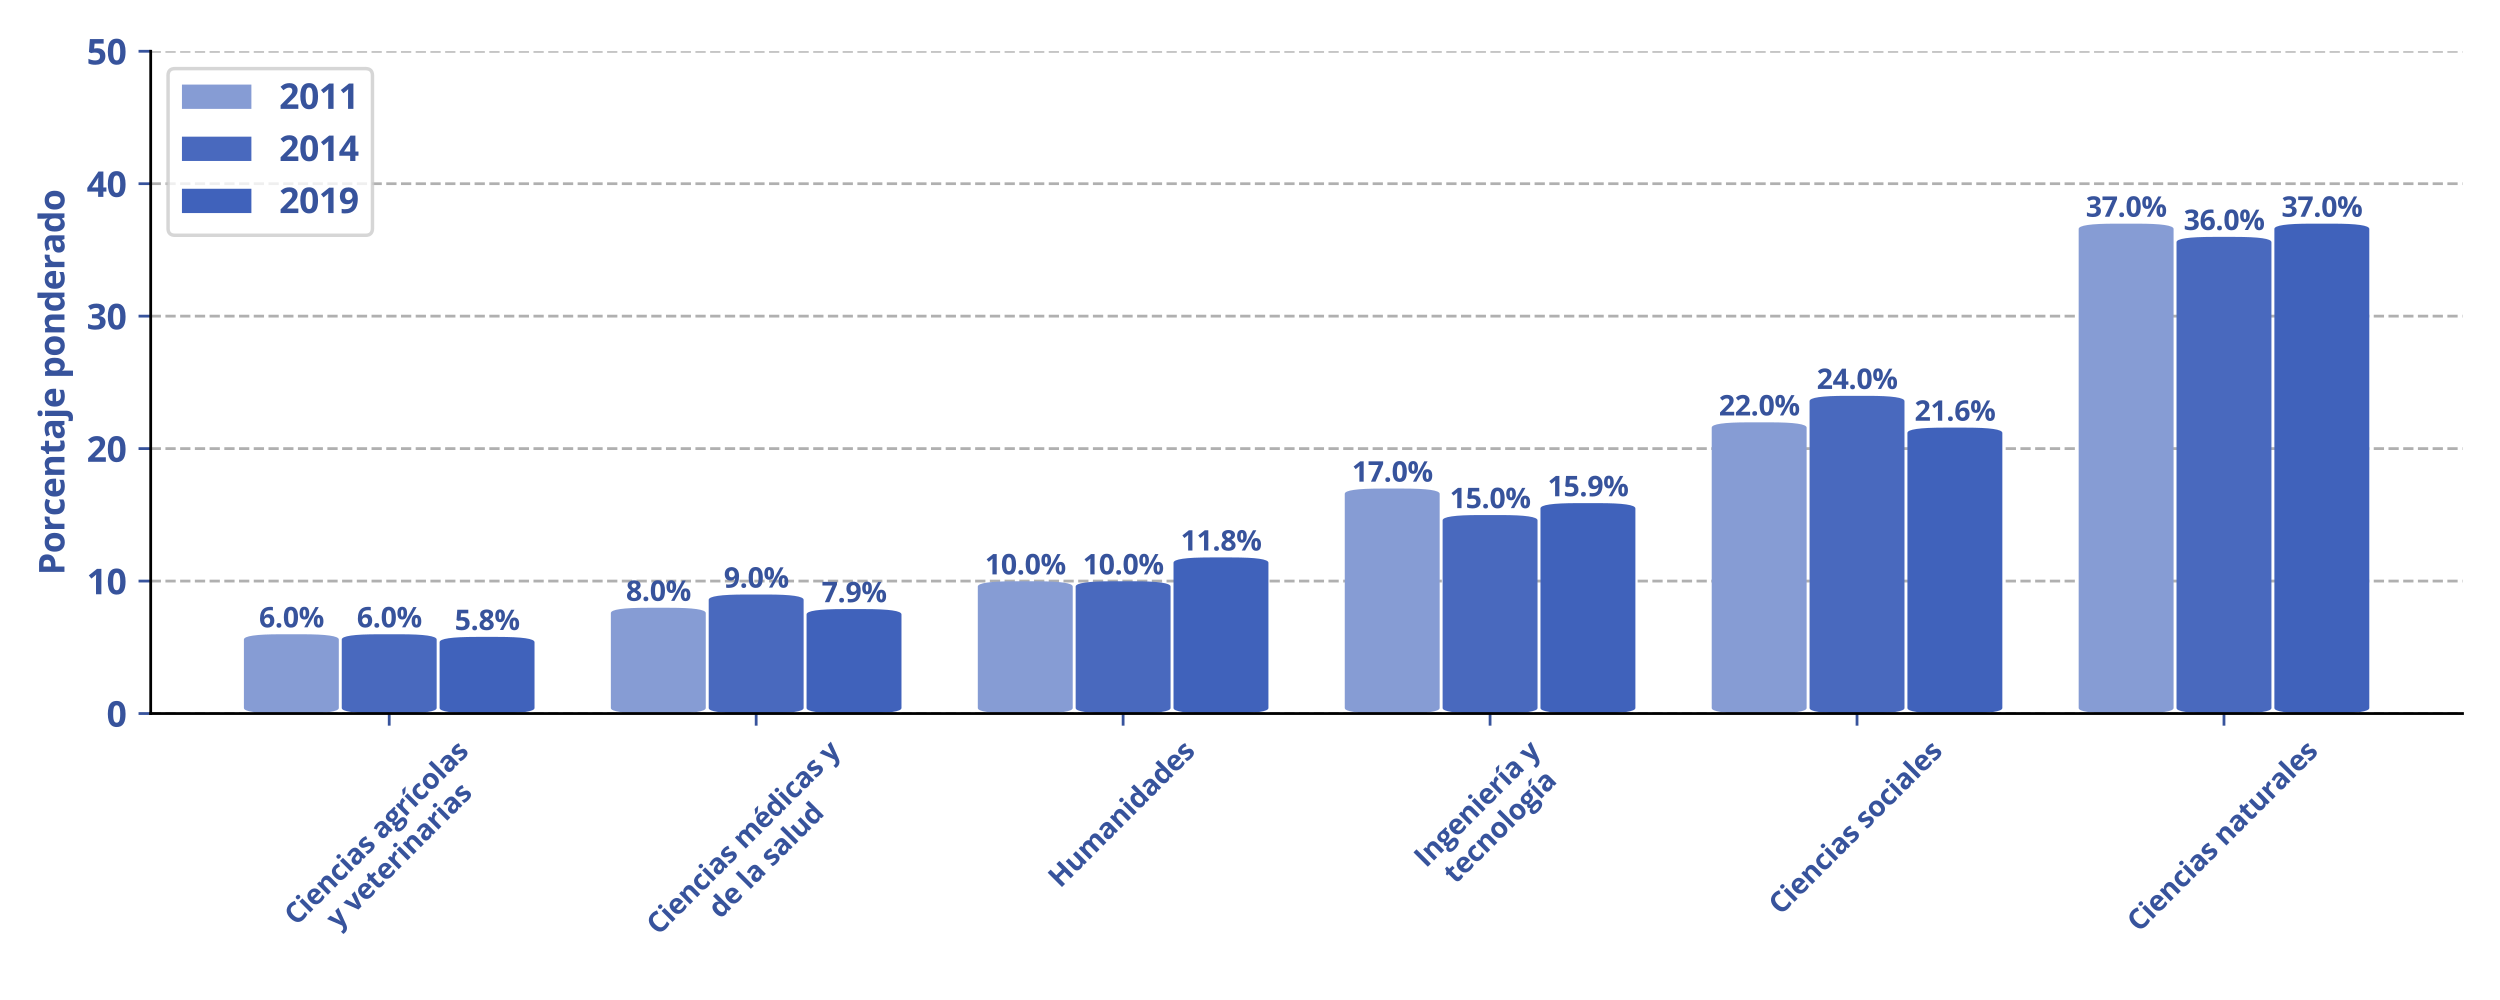 <?xml version="1.0" encoding="utf-8" standalone="no"?>
<!DOCTYPE svg PUBLIC "-//W3C//DTD SVG 1.1//EN"
  "http://www.w3.org/Graphics/SVG/1.1/DTD/svg11.dtd">
<svg xmlns:xlink="http://www.w3.org/1999/xlink" width="720pt" height="288pt" viewBox="0 0 720 288" xmlns="http://www.w3.org/2000/svg" version="1.1">
 <defs>
  <style type="text/css">*{stroke-linejoin: round; stroke-linecap: butt}</style>
 </defs>
 <g id="figure_1">
  <g id="patch_1">
   <path d="M 0 288 
L 720 288 
L 720 0 
L 0 0 
z
" style="fill: #ffffff"/>
  </g>
  <g id="axes_1">
   <g id="patch_2">
    <path d="M 43.4 205.491 
L 709.2 205.491 
L 709.2 14.76 
L 43.4 14.76 
z
" style="fill: #ffffff"/>
   </g>
   <g id="matplotlib.axis_1">
    <g id="xtick_1">
     <g id="line2d_1">
      <defs>
       <path id="m5a1f0fcc83" d="M 0 0 
L 0 3.5 
" style="stroke: #37539c; stroke-width: 0.8"/>
      </defs>
      <g>
       <use xlink:href="#m5a1f0fcc83" x="112.094" y="205.491" style="fill: #37539c; stroke: #37539c; stroke-width: 0.8"/>
      </g>
     </g>
     <g id="text_1">
      <!-- Ciencias agrícolas -->
      <g style="fill: #37539c" transform="translate(85.323 266.824) rotate(-45) scale(0.08 -0.08)">
       <defs>
        <path id="OpenSans-Bold-43" d="M 2516 3828 
Q 2238 3828 2023 3720 
Q 1809 3613 1664 3409 
Q 1519 3206 1444 2918 
Q 1369 2631 1369 2272 
Q 1369 1788 1489 1445 
Q 1609 1103 1862 923 
Q 2116 744 2516 744 
Q 2794 744 3073 806 
Q 3353 869 3681 984 
L 3681 172 
Q 3378 47 3084 -8 
Q 2791 -63 2425 -63 
Q 1719 -63 1264 229 
Q 809 522 590 1048 
Q 372 1575 372 2278 
Q 372 2797 512 3228 
Q 653 3659 925 3975 
Q 1197 4291 1597 4462 
Q 1997 4634 2516 4634 
Q 2856 4634 3198 4548 
Q 3541 4463 3853 4313 
L 3541 3525 
Q 3284 3647 3025 3737 
Q 2766 3828 2516 3828 
z
" transform="scale(0.016)"/>
        <path id="OpenSans-Bold-69" d="M 1453 3494 
L 1453 0 
L 500 0 
L 500 3494 
L 1453 3494 
z
M 978 4863 
Q 1191 4863 1344 4764 
Q 1497 4666 1497 4397 
Q 1497 4131 1344 4029 
Q 1191 3928 978 3928 
Q 763 3928 611 4029 
Q 459 4131 459 4397 
Q 459 4666 611 4764 
Q 763 4863 978 4863 
z
" transform="scale(0.016)"/>
        <path id="OpenSans-Bold-65" d="M 1941 3559 
Q 2425 3559 2775 3373 
Q 3125 3188 3315 2834 
Q 3506 2481 3506 1972 
L 3506 1509 
L 1253 1509 
Q 1269 1106 1495 876 
Q 1722 647 2125 647 
Q 2459 647 2737 715 
Q 3016 784 3309 922 
L 3309 184 
Q 3050 56 2767 -3 
Q 2484 -63 2081 -63 
Q 1556 -63 1151 131 
Q 747 325 517 722 
Q 288 1119 288 1722 
Q 288 2334 495 2742 
Q 703 3150 1075 3354 
Q 1447 3559 1941 3559 
z
M 1947 2881 
Q 1669 2881 1486 2703 
Q 1303 2525 1275 2144 
L 2613 2144 
Q 2609 2356 2536 2522 
Q 2463 2688 2317 2784 
Q 2172 2881 1947 2881 
z
" transform="scale(0.016)"/>
        <path id="OpenSans-Bold-6e" d="M 2484 3559 
Q 3044 3559 3384 3254 
Q 3725 2950 3725 2278 
L 3725 0 
L 2772 0 
L 2772 2041 
Q 2772 2416 2636 2606 
Q 2500 2797 2209 2797 
Q 1772 2797 1612 2500 
Q 1453 2203 1453 1644 
L 1453 0 
L 500 0 
L 500 3494 
L 1228 3494 
L 1356 3047 
L 1409 3047 
Q 1522 3228 1689 3340 
Q 1856 3453 2061 3506 
Q 2266 3559 2484 3559 
z
" transform="scale(0.016)"/>
        <path id="OpenSans-Bold-63" d="M 1919 -63 
Q 1400 -63 1034 126 
Q 669 316 478 712 
Q 288 1109 288 1728 
Q 288 2369 505 2773 
Q 722 3178 1108 3368 
Q 1494 3559 2003 3559 
Q 2366 3559 2630 3489 
Q 2894 3419 3091 3322 
L 2809 2584 
Q 2584 2675 2390 2733 
Q 2197 2791 2003 2791 
Q 1753 2791 1587 2673 
Q 1422 2556 1340 2322 
Q 1259 2088 1259 1734 
Q 1259 1388 1346 1159 
Q 1434 931 1600 820 
Q 1766 709 2003 709 
Q 2300 709 2531 789 
Q 2763 869 2981 1013 
L 2981 197 
Q 2763 59 2523 -2 
Q 2284 -63 1919 -63 
z
" transform="scale(0.016)"/>
        <path id="OpenSans-Bold-61" d="M 1931 3566 
Q 2634 3566 3009 3259 
Q 3384 2953 3384 2328 
L 3384 0 
L 2719 0 
L 2534 475 
L 2509 475 
Q 2359 288 2203 169 
Q 2047 50 1844 -6 
Q 1641 -63 1350 -63 
Q 1041 -63 795 56 
Q 550 175 409 420 
Q 269 666 269 1044 
Q 269 1600 659 1864 
Q 1050 2128 1831 2156 
L 2438 2175 
L 2438 2328 
Q 2438 2603 2294 2731 
Q 2150 2859 1894 2859 
Q 1641 2859 1397 2787 
Q 1153 2716 909 2606 
L 594 3250 
Q 872 3397 1217 3481 
Q 1563 3566 1931 3566 
z
M 2438 1619 
L 2069 1606 
Q 1606 1594 1426 1441 
Q 1247 1288 1247 1038 
Q 1247 819 1375 726 
Q 1503 634 1709 634 
Q 2016 634 2227 815 
Q 2438 997 2438 1331 
L 2438 1619 
z
" transform="scale(0.016)"/>
        <path id="OpenSans-Bold-73" d="M 2938 1038 
Q 2938 681 2770 436 
Q 2603 191 2272 64 
Q 1941 -63 1447 -63 
Q 1081 -63 820 -16 
Q 559 31 294 141 
L 294 928 
Q 578 800 904 717 
Q 1231 634 1478 634 
Q 1756 634 1876 717 
Q 1997 800 1997 934 
Q 1997 1022 1948 1092 
Q 1900 1163 1740 1252 
Q 1581 1341 1241 1484 
Q 913 1622 702 1762 
Q 491 1903 389 2095 
Q 288 2288 288 2584 
Q 288 3069 664 3314 
Q 1041 3559 1672 3559 
Q 1997 3559 2292 3493 
Q 2588 3428 2900 3284 
L 2613 2597 
Q 2353 2709 2123 2781 
Q 1894 2853 1656 2853 
Q 1447 2853 1340 2797 
Q 1234 2741 1234 2625 
Q 1234 2541 1289 2475 
Q 1344 2409 1501 2329 
Q 1659 2250 1966 2125 
Q 2263 2003 2481 1870 
Q 2700 1738 2819 1542 
Q 2938 1347 2938 1038 
z
" transform="scale(0.016)"/>
        <path id="OpenSans-Bold-20" transform="scale(0.016)"/>
        <path id="OpenSans-Bold-67" d="M 1522 -1538 
Q 791 -1538 405 -1283 
Q 19 -1028 19 -569 
Q 19 -253 216 -40 
Q 413 172 794 263 
Q 647 325 537 467 
Q 428 609 428 769 
Q 428 969 543 1101 
Q 659 1234 878 1363 
Q 603 1481 442 1743 
Q 281 2006 281 2363 
Q 281 2744 448 3011 
Q 616 3278 936 3418 
Q 1256 3559 1716 3559 
Q 1813 3559 1941 3546 
Q 2069 3534 2176 3518 
Q 2284 3503 2322 3494 
L 3541 3494 
L 3541 3009 
L 2994 2869 
Q 3069 2753 3106 2622 
Q 3144 2491 3144 2344 
Q 3144 1781 2751 1467 
Q 2359 1153 1663 1153 
Q 1497 1163 1350 1178 
Q 1278 1122 1240 1059 
Q 1203 997 1203 928 
Q 1203 859 1261 814 
Q 1319 769 1436 745 
Q 1553 722 1728 722 
L 2322 722 
Q 2897 722 3198 475 
Q 3500 228 3500 -250 
Q 3500 -863 2989 -1200 
Q 2478 -1538 1522 -1538 
z
M 1563 -916 
Q 1903 -916 2148 -852 
Q 2394 -788 2525 -670 
Q 2656 -553 2656 -391 
Q 2656 -259 2579 -182 
Q 2503 -106 2348 -75 
Q 2194 -44 1953 -44 
L 1459 -44 
Q 1284 -44 1145 -100 
Q 1006 -156 925 -257 
Q 844 -359 844 -494 
Q 844 -691 1033 -803 
Q 1222 -916 1563 -916 
z
M 1716 1734 
Q 1984 1734 2109 1900 
Q 2234 2066 2234 2350 
Q 2234 2666 2104 2823 
Q 1975 2981 1716 2981 
Q 1453 2981 1322 2823 
Q 1191 2666 1191 2350 
Q 1191 2066 1320 1900 
Q 1450 1734 1716 1734 
z
" transform="scale(0.016)"/>
        <path id="OpenSans-Bold-72" d="M 2450 3559 
Q 2522 3559 2617 3551 
Q 2713 3544 2772 3531 
L 2700 2638 
Q 2653 2653 2567 2661 
Q 2481 2669 2419 2669 
Q 2234 2669 2061 2622 
Q 1888 2575 1750 2470 
Q 1613 2366 1533 2195 
Q 1453 2025 1453 1778 
L 1453 0 
L 500 0 
L 500 3494 
L 1222 3494 
L 1363 2906 
L 1409 2906 
Q 1513 3084 1667 3232 
Q 1822 3381 2020 3470 
Q 2219 3559 2450 3559 
z
" transform="scale(0.016)"/>
        <path id="OpenSans-Bold-ed" d="M 1453 0 
L 500 0 
L 500 3494 
L 1453 3494 
L 1453 0 
z
M 2203 4903 
L 2203 4838 
Q 2113 4750 1966 4622 
Q 1819 4494 1650 4355 
Q 1482 4216 1319 4089 
Q 1157 3963 1035 3878 
L 400 3878 
L 400 3963 
Q 503 4081 639 4245 
Q 775 4409 909 4584 
Q 1044 4759 1135 4903 
L 2203 4903 
z
" transform="scale(0.016)"/>
        <path id="OpenSans-Bold-6f" d="M 3675 1753 
Q 3675 1316 3558 978 
Q 3441 641 3217 408 
Q 2994 175 2680 56 
Q 2366 -63 1972 -63 
Q 1603 -63 1295 56 
Q 988 175 761 408 
Q 534 641 411 978 
Q 288 1316 288 1753 
Q 288 2334 494 2737 
Q 700 3141 1081 3350 
Q 1463 3559 1991 3559 
Q 2481 3559 2861 3350 
Q 3241 3141 3458 2737 
Q 3675 2334 3675 1753 
z
M 1259 1753 
Q 1259 1409 1334 1175 
Q 1409 941 1568 822 
Q 1728 703 1984 703 
Q 2238 703 2395 822 
Q 2553 941 2626 1175 
Q 2700 1409 2700 1753 
Q 2700 2100 2626 2329 
Q 2553 2559 2393 2675 
Q 2234 2791 1978 2791 
Q 1600 2791 1429 2531 
Q 1259 2272 1259 1753 
z
" transform="scale(0.016)"/>
        <path id="OpenSans-Bold-6c" d="M 1453 0 
L 500 0 
L 500 4863 
L 1453 4863 
L 1453 0 
z
" transform="scale(0.016)"/>
       </defs>
       <use xlink:href="#OpenSans-Bold-43"/>
       <use xlink:href="#OpenSans-Bold-69" x="63.721"/>
       <use xlink:href="#OpenSans-Bold-65" x="94.238"/>
       <use xlink:href="#OpenSans-Bold-6e" x="153.32"/>
       <use xlink:href="#OpenSans-Bold-63" x="219.043"/>
       <use xlink:href="#OpenSans-Bold-69" x="270.459"/>
       <use xlink:href="#OpenSans-Bold-61" x="300.977"/>
       <use xlink:href="#OpenSans-Bold-73" x="361.377"/>
       <use xlink:href="#OpenSans-Bold-20" x="411.084"/>
       <use xlink:href="#OpenSans-Bold-61" x="437.061"/>
       <use xlink:href="#OpenSans-Bold-67" x="497.461"/>
       <use xlink:href="#OpenSans-Bold-72" x="553.955"/>
       <use xlink:href="#OpenSans-Bold-ed" x="599.365"/>
       <use xlink:href="#OpenSans-Bold-63" x="629.883"/>
       <use xlink:href="#OpenSans-Bold-6f" x="681.299"/>
       <use xlink:href="#OpenSans-Bold-6c" x="743.213"/>
       <use xlink:href="#OpenSans-Bold-61" x="773.73"/>
       <use xlink:href="#OpenSans-Bold-73" x="834.131"/>
      </g>
      <!-- y veterinarias -->
      <g style="fill: #37539c" transform="translate(97.34 267.841) rotate(-45) scale(0.08 -0.08)">
       <defs>
        <path id="OpenSans-Bold-79" d="M 0 3494 
L 1044 3494 
L 1703 1528 
Q 1734 1434 1756 1337 
Q 1778 1241 1793 1137 
Q 1809 1034 1819 922 
L 1838 922 
Q 1856 1091 1889 1237 
Q 1922 1384 1972 1528 
L 2619 3494 
L 3641 3494 
L 2163 -447 
Q 2028 -809 1812 -1051 
Q 1597 -1294 1317 -1416 
Q 1038 -1538 703 -1538 
Q 541 -1538 422 -1520 
Q 303 -1503 219 -1484 
L 219 -728 
Q 284 -744 384 -756 
Q 484 -769 594 -769 
Q 794 -769 937 -684 
Q 1081 -600 1178 -458 
Q 1275 -316 1331 -147 
L 1388 25 
L 0 3494 
z
" transform="scale(0.016)"/>
        <path id="OpenSans-Bold-76" d="M 1331 0 
L 0 3494 
L 997 3494 
L 1672 1503 
Q 1728 1328 1761 1134 
Q 1794 941 1806 788 
L 1831 788 
Q 1841 953 1877 1140 
Q 1913 1328 1972 1503 
L 2644 3494 
L 3641 3494 
L 2309 0 
L 1331 0 
z
" transform="scale(0.016)"/>
        <path id="OpenSans-Bold-74" d="M 1972 697 
Q 2128 697 2276 728 
Q 2425 759 2572 806 
L 2572 97 
Q 2419 28 2192 -17 
Q 1966 -63 1697 -63 
Q 1384 -63 1136 39 
Q 888 141 745 392 
Q 603 644 603 1094 
L 603 2778 
L 147 2778 
L 147 3181 
L 672 3500 
L 947 4238 
L 1556 4238 
L 1556 3494 
L 2534 3494 
L 2534 2778 
L 1556 2778 
L 1556 1094 
Q 1556 894 1670 795 
Q 1784 697 1972 697 
z
" transform="scale(0.016)"/>
       </defs>
       <use xlink:href="#OpenSans-Bold-79"/>
       <use xlink:href="#OpenSans-Bold-20" x="56.885"/>
       <use xlink:href="#OpenSans-Bold-76" x="82.861"/>
       <use xlink:href="#OpenSans-Bold-65" x="139.746"/>
       <use xlink:href="#OpenSans-Bold-74" x="198.828"/>
       <use xlink:href="#OpenSans-Bold-65" x="242.236"/>
       <use xlink:href="#OpenSans-Bold-72" x="301.318"/>
       <use xlink:href="#OpenSans-Bold-69" x="346.729"/>
       <use xlink:href="#OpenSans-Bold-6e" x="377.246"/>
       <use xlink:href="#OpenSans-Bold-61" x="442.969"/>
       <use xlink:href="#OpenSans-Bold-72" x="503.369"/>
       <use xlink:href="#OpenSans-Bold-69" x="548.779"/>
       <use xlink:href="#OpenSans-Bold-61" x="579.297"/>
       <use xlink:href="#OpenSans-Bold-73" x="639.697"/>
      </g>
     </g>
    </g>
    <g id="xtick_2">
     <g id="line2d_2">
      <g>
       <use xlink:href="#m5a1f0fcc83" x="217.776" y="205.491" style="fill: #37539c; stroke: #37539c; stroke-width: 0.8"/>
      </g>
     </g>
     <g id="text_2">
      <!-- Ciencias médicas y -->
      <g style="fill: #37539c" transform="translate(189.629 269.577) rotate(-45) scale(0.08 -0.08)">
       <defs>
        <path id="OpenSans-Bold-6d" d="M 4603 3559 
Q 5197 3559 5501 3254 
Q 5806 2950 5806 2278 
L 5806 0 
L 4850 0 
L 4850 2041 
Q 4850 2416 4722 2606 
Q 4594 2797 4325 2797 
Q 3947 2797 3787 2526 
Q 3628 2256 3628 1753 
L 3628 0 
L 2675 0 
L 2675 2041 
Q 2675 2291 2619 2459 
Q 2563 2628 2447 2712 
Q 2331 2797 2150 2797 
Q 1884 2797 1732 2664 
Q 1581 2531 1517 2273 
Q 1453 2016 1453 1644 
L 1453 0 
L 500 0 
L 500 3494 
L 1228 3494 
L 1356 3047 
L 1409 3047 
Q 1516 3228 1677 3340 
Q 1838 3453 2031 3506 
Q 2225 3559 2425 3559 
Q 2809 3559 3076 3434 
Q 3344 3309 3488 3047 
L 3572 3047 
Q 3728 3316 4014 3437 
Q 4300 3559 4603 3559 
z
" transform="scale(0.016)"/>
        <path id="OpenSans-Bold-e9" d="M 1941 3559 
Q 2425 3559 2775 3373 
Q 3125 3188 3315 2834 
Q 3506 2481 3506 1972 
L 3506 1509 
L 1253 1509 
Q 1269 1106 1495 876 
Q 1722 647 2125 647 
Q 2459 647 2737 715 
Q 3016 784 3309 922 
L 3309 184 
Q 3050 56 2767 -3 
Q 2484 -63 2081 -63 
Q 1556 -63 1151 131 
Q 747 325 517 722 
Q 288 1119 288 1722 
Q 288 2334 495 2742 
Q 703 3150 1075 3354 
Q 1447 3559 1941 3559 
z
M 1947 2881 
Q 1669 2881 1486 2703 
Q 1303 2525 1275 2144 
L 2613 2144 
Q 2609 2356 2536 2522 
Q 2463 2688 2317 2784 
Q 2172 2881 1947 2881 
z
M 3123 4903 
L 3123 4838 
Q 3033 4750 2886 4622 
Q 2739 4494 2570 4355 
Q 2402 4216 2239 4089 
Q 2077 3963 1955 3878 
L 1320 3878 
L 1320 3963 
Q 1423 4081 1559 4245 
Q 1695 4409 1829 4584 
Q 1964 4759 2055 4903 
L 3123 4903 
z
" transform="scale(0.016)"/>
        <path id="OpenSans-Bold-64" d="M 1606 -63 
Q 1022 -63 655 395 
Q 288 853 288 1741 
Q 288 2638 659 3098 
Q 1031 3559 1631 3559 
Q 1881 3559 2072 3490 
Q 2263 3422 2402 3306 
Q 2541 3191 2638 3047 
L 2669 3047 
Q 2650 3147 2623 3342 
Q 2597 3538 2597 3744 
L 2597 4863 
L 3553 4863 
L 3553 0 
L 2822 0 
L 2638 453 
L 2597 453 
Q 2506 309 2370 192 
Q 2234 75 2046 6 
Q 1859 -63 1606 -63 
z
M 1941 697 
Q 2331 697 2492 930 
Q 2653 1163 2663 1631 
L 2663 1734 
Q 2663 2244 2506 2514 
Q 2350 2784 1925 2784 
Q 1609 2784 1431 2512 
Q 1253 2241 1253 1728 
Q 1253 1216 1433 956 
Q 1613 697 1941 697 
z
" transform="scale(0.016)"/>
       </defs>
       <use xlink:href="#OpenSans-Bold-43"/>
       <use xlink:href="#OpenSans-Bold-69" x="63.721"/>
       <use xlink:href="#OpenSans-Bold-65" x="94.238"/>
       <use xlink:href="#OpenSans-Bold-6e" x="153.32"/>
       <use xlink:href="#OpenSans-Bold-63" x="219.043"/>
       <use xlink:href="#OpenSans-Bold-69" x="270.459"/>
       <use xlink:href="#OpenSans-Bold-61" x="300.977"/>
       <use xlink:href="#OpenSans-Bold-73" x="361.377"/>
       <use xlink:href="#OpenSans-Bold-20" x="411.084"/>
       <use xlink:href="#OpenSans-Bold-6d" x="437.061"/>
       <use xlink:href="#OpenSans-Bold-e9" x="535.254"/>
       <use xlink:href="#OpenSans-Bold-64" x="594.336"/>
       <use xlink:href="#OpenSans-Bold-69" x="657.617"/>
       <use xlink:href="#OpenSans-Bold-63" x="688.135"/>
       <use xlink:href="#OpenSans-Bold-61" x="739.551"/>
       <use xlink:href="#OpenSans-Bold-73" x="799.951"/>
       <use xlink:href="#OpenSans-Bold-20" x="849.658"/>
       <use xlink:href="#OpenSans-Bold-79" x="875.635"/>
      </g>
      <!-- de la salud -->
      <g style="fill: #37539c" transform="translate(207.393 264.847) rotate(-45) scale(0.08 -0.08)">
       <defs>
        <path id="OpenSans-Bold-75" d="M 3706 3494 
L 3706 0 
L 2975 0 
L 2847 447 
L 2797 447 
Q 2684 269 2515 156 
Q 2347 44 2144 -9 
Q 1941 -63 1722 -63 
Q 1347 -63 1069 70 
Q 791 203 636 484 
Q 481 766 481 1216 
L 481 3494 
L 1434 3494 
L 1434 1453 
Q 1434 1078 1568 887 
Q 1703 697 1997 697 
Q 2288 697 2453 830 
Q 2619 963 2686 1220 
Q 2753 1478 2753 1850 
L 2753 3494 
L 3706 3494 
z
" transform="scale(0.016)"/>
       </defs>
       <use xlink:href="#OpenSans-Bold-64"/>
       <use xlink:href="#OpenSans-Bold-65" x="63.281"/>
       <use xlink:href="#OpenSans-Bold-20" x="122.363"/>
       <use xlink:href="#OpenSans-Bold-6c" x="148.34"/>
       <use xlink:href="#OpenSans-Bold-61" x="178.857"/>
       <use xlink:href="#OpenSans-Bold-20" x="239.258"/>
       <use xlink:href="#OpenSans-Bold-73" x="265.234"/>
       <use xlink:href="#OpenSans-Bold-61" x="314.941"/>
       <use xlink:href="#OpenSans-Bold-6c" x="375.342"/>
       <use xlink:href="#OpenSans-Bold-75" x="405.859"/>
       <use xlink:href="#OpenSans-Bold-64" x="471.582"/>
      </g>
     </g>
    </g>
    <g id="xtick_3">
     <g id="line2d_3">
      <g>
       <use xlink:href="#m5a1f0fcc83" x="323.459" y="205.491" style="fill: #37539c; stroke: #37539c; stroke-width: 0.8"/>
      </g>
     </g>
     <g id="text_3">
      <!-- Humanidades -->
      <g style="fill: #37539c" transform="translate(305.332 255.981) rotate(-45) scale(0.08 -0.08)">
       <defs>
        <path id="OpenSans-Bold-48" d="M 4319 0 
L 3353 0 
L 3353 1972 
L 1544 1972 
L 1544 0 
L 575 0 
L 575 4569 
L 1544 4569 
L 1544 2778 
L 3353 2778 
L 3353 4569 
L 4319 4569 
L 4319 0 
z
" transform="scale(0.016)"/>
       </defs>
       <use xlink:href="#OpenSans-Bold-48"/>
       <use xlink:href="#OpenSans-Bold-75" x="76.514"/>
       <use xlink:href="#OpenSans-Bold-6d" x="142.236"/>
       <use xlink:href="#OpenSans-Bold-61" x="240.43"/>
       <use xlink:href="#OpenSans-Bold-6e" x="300.83"/>
       <use xlink:href="#OpenSans-Bold-69" x="366.553"/>
       <use xlink:href="#OpenSans-Bold-64" x="397.07"/>
       <use xlink:href="#OpenSans-Bold-61" x="460.352"/>
       <use xlink:href="#OpenSans-Bold-64" x="520.752"/>
       <use xlink:href="#OpenSans-Bold-65" x="584.033"/>
       <use xlink:href="#OpenSans-Bold-73" x="643.115"/>
      </g>
     </g>
    </g>
    <g id="xtick_4">
     <g id="line2d_4">
      <g>
       <use xlink:href="#m5a1f0fcc83" x="429.141" y="205.491" style="fill: #37539c; stroke: #37539c; stroke-width: 0.8"/>
      </g>
     </g>
     <g id="text_4">
      <!-- Ingeniería y -->
      <g style="fill: #37539c" transform="translate(410.691 250.139) rotate(-45) scale(0.08 -0.08)">
       <defs>
        <path id="OpenSans-Bold-49" d="M 575 0 
L 575 4569 
L 1544 4569 
L 1544 0 
L 575 0 
z
" transform="scale(0.016)"/>
       </defs>
       <use xlink:href="#OpenSans-Bold-49"/>
       <use xlink:href="#OpenSans-Bold-6e" x="33.105"/>
       <use xlink:href="#OpenSans-Bold-67" x="98.828"/>
       <use xlink:href="#OpenSans-Bold-65" x="155.322"/>
       <use xlink:href="#OpenSans-Bold-6e" x="214.404"/>
       <use xlink:href="#OpenSans-Bold-69" x="280.127"/>
       <use xlink:href="#OpenSans-Bold-65" x="310.645"/>
       <use xlink:href="#OpenSans-Bold-72" x="369.727"/>
       <use xlink:href="#OpenSans-Bold-ed" x="415.137"/>
       <use xlink:href="#OpenSans-Bold-61" x="445.654"/>
       <use xlink:href="#OpenSans-Bold-20" x="506.055"/>
       <use xlink:href="#OpenSans-Bold-79" x="532.031"/>
      </g>
      <!-- tecnología -->
      <g style="fill: #37539c" transform="translate(419.161 254.79) rotate(-45) scale(0.08 -0.08)">
       <use xlink:href="#OpenSans-Bold-74"/>
       <use xlink:href="#OpenSans-Bold-65" x="43.408"/>
       <use xlink:href="#OpenSans-Bold-63" x="102.49"/>
       <use xlink:href="#OpenSans-Bold-6e" x="153.906"/>
       <use xlink:href="#OpenSans-Bold-6f" x="219.629"/>
       <use xlink:href="#OpenSans-Bold-6c" x="281.543"/>
       <use xlink:href="#OpenSans-Bold-6f" x="312.061"/>
       <use xlink:href="#OpenSans-Bold-67" x="373.975"/>
       <use xlink:href="#OpenSans-Bold-ed" x="430.469"/>
       <use xlink:href="#OpenSans-Bold-61" x="460.986"/>
      </g>
     </g>
    </g>
    <g id="xtick_5">
     <g id="line2d_5">
      <g>
       <use xlink:href="#m5a1f0fcc83" x="534.824" y="205.491" style="fill: #37539c; stroke: #37539c; stroke-width: 0.8"/>
      </g>
     </g>
     <g id="text_5">
      <!-- Ciencias sociales -->
      <g style="fill: #37539c" transform="translate(512.808 263.76) rotate(-45) scale(0.08 -0.08)">
       <use xlink:href="#OpenSans-Bold-43"/>
       <use xlink:href="#OpenSans-Bold-69" x="63.721"/>
       <use xlink:href="#OpenSans-Bold-65" x="94.238"/>
       <use xlink:href="#OpenSans-Bold-6e" x="153.32"/>
       <use xlink:href="#OpenSans-Bold-63" x="219.043"/>
       <use xlink:href="#OpenSans-Bold-69" x="270.459"/>
       <use xlink:href="#OpenSans-Bold-61" x="300.977"/>
       <use xlink:href="#OpenSans-Bold-73" x="361.377"/>
       <use xlink:href="#OpenSans-Bold-20" x="411.084"/>
       <use xlink:href="#OpenSans-Bold-73" x="437.061"/>
       <use xlink:href="#OpenSans-Bold-6f" x="486.768"/>
       <use xlink:href="#OpenSans-Bold-63" x="548.682"/>
       <use xlink:href="#OpenSans-Bold-69" x="600.098"/>
       <use xlink:href="#OpenSans-Bold-61" x="630.615"/>
       <use xlink:href="#OpenSans-Bold-6c" x="691.016"/>
       <use xlink:href="#OpenSans-Bold-65" x="721.533"/>
       <use xlink:href="#OpenSans-Bold-73" x="780.615"/>
      </g>
     </g>
    </g>
    <g id="xtick_6">
     <g id="line2d_6">
      <g>
       <use xlink:href="#m5a1f0fcc83" x="640.506" y="205.491" style="fill: #37539c; stroke: #37539c; stroke-width: 0.8"/>
      </g>
     </g>
     <g id="text_6">
      <!-- Ciencias naturales -->
      <g style="fill: #37539c" transform="translate(616.027 268.687) rotate(-45) scale(0.08 -0.08)">
       <use xlink:href="#OpenSans-Bold-43"/>
       <use xlink:href="#OpenSans-Bold-69" x="63.721"/>
       <use xlink:href="#OpenSans-Bold-65" x="94.238"/>
       <use xlink:href="#OpenSans-Bold-6e" x="153.32"/>
       <use xlink:href="#OpenSans-Bold-63" x="219.043"/>
       <use xlink:href="#OpenSans-Bold-69" x="270.459"/>
       <use xlink:href="#OpenSans-Bold-61" x="300.977"/>
       <use xlink:href="#OpenSans-Bold-73" x="361.377"/>
       <use xlink:href="#OpenSans-Bold-20" x="411.084"/>
       <use xlink:href="#OpenSans-Bold-6e" x="437.061"/>
       <use xlink:href="#OpenSans-Bold-61" x="502.783"/>
       <use xlink:href="#OpenSans-Bold-74" x="563.184"/>
       <use xlink:href="#OpenSans-Bold-75" x="606.592"/>
       <use xlink:href="#OpenSans-Bold-72" x="672.314"/>
       <use xlink:href="#OpenSans-Bold-61" x="717.725"/>
       <use xlink:href="#OpenSans-Bold-6c" x="778.125"/>
       <use xlink:href="#OpenSans-Bold-65" x="808.643"/>
       <use xlink:href="#OpenSans-Bold-73" x="867.725"/>
      </g>
     </g>
    </g>
   </g>
   <g id="matplotlib.axis_2">
    <g id="ytick_1">
     <g id="line2d_7">
      <path d="M 43.4 205.491 
L 709.2 205.491 
" clip-path="url(#paee292071d)" style="fill: none; stroke-dasharray: 2.96,1.28; stroke-dashoffset: 0; stroke: #b0b0b0; stroke-width: 0.8"/>
     </g>
     <g id="line2d_8">
      <defs>
       <path id="m98dc11a239" d="M 0 0 
L -3.5 0 
" style="stroke: #37539c; stroke-width: 0.8"/>
      </defs>
      <g>
       <use xlink:href="#m98dc11a239" x="43.4" y="205.491" style="fill: #37539c; stroke: #37539c; stroke-width: 0.8"/>
      </g>
     </g>
     <g id="text_7">
      <!-- 0 -->
      <g style="fill: #37539c" transform="translate(30.683 209.29) scale(0.1 -0.1)">
       <defs>
        <path id="OpenSans-Bold-30" d="M 3425 2284 
Q 3425 1731 3339 1297 
Q 3253 863 3064 559 
Q 2875 256 2569 96 
Q 2263 -63 1825 -63 
Q 1275 -63 922 217 
Q 569 497 400 1023 
Q 231 1550 231 2284 
Q 231 3025 386 3551 
Q 541 4078 891 4359 
Q 1241 4641 1825 4641 
Q 2372 4641 2726 4361 
Q 3081 4081 3253 3554 
Q 3425 3028 3425 2284 
z
M 1191 2284 
Q 1191 1763 1248 1414 
Q 1306 1066 1443 891 
Q 1581 716 1825 716 
Q 2066 716 2205 889 
Q 2344 1063 2403 1411 
Q 2463 1759 2463 2284 
Q 2463 2806 2403 3156 
Q 2344 3506 2205 3682 
Q 2066 3859 1825 3859 
Q 1581 3859 1443 3682 
Q 1306 3506 1248 3156 
Q 1191 2806 1191 2284 
z
" transform="scale(0.016)"/>
       </defs>
       <use xlink:href="#OpenSans-Bold-30"/>
      </g>
     </g>
    </g>
    <g id="ytick_2">
     <g id="line2d_9">
      <path d="M 43.4 167.345 
L 709.2 167.345 
" clip-path="url(#paee292071d)" style="fill: none; stroke-dasharray: 2.96,1.28; stroke-dashoffset: 0; stroke: #b0b0b0; stroke-width: 0.8"/>
     </g>
     <g id="line2d_10">
      <g>
       <use xlink:href="#m98dc11a239" x="43.4" y="167.345" style="fill: #37539c; stroke: #37539c; stroke-width: 0.8"/>
      </g>
     </g>
     <g id="text_8">
      <!-- 10 -->
      <g style="fill: #37539c" transform="translate(24.966 171.144) scale(0.1 -0.1)">
       <defs>
        <path id="OpenSans-Bold-31" d="M 2644 0 
L 1678 0 
L 1678 2644 
Q 1678 2753 1681 2914 
Q 1684 3075 1690 3245 
Q 1697 3416 1703 3553 
Q 1669 3513 1564 3414 
Q 1459 3316 1369 3238 
L 844 2816 
L 378 3397 
L 1850 4569 
L 2644 4569 
L 2644 0 
z
" transform="scale(0.016)"/>
       </defs>
       <use xlink:href="#OpenSans-Bold-31"/>
       <use xlink:href="#OpenSans-Bold-30" x="57.178"/>
      </g>
     </g>
    </g>
    <g id="ytick_3">
     <g id="line2d_11">
      <path d="M 43.4 129.199 
L 709.2 129.199 
" clip-path="url(#paee292071d)" style="fill: none; stroke-dasharray: 2.96,1.28; stroke-dashoffset: 0; stroke: #b0b0b0; stroke-width: 0.8"/>
     </g>
     <g id="line2d_12">
      <g>
       <use xlink:href="#m98dc11a239" x="43.4" y="129.199" style="fill: #37539c; stroke: #37539c; stroke-width: 0.8"/>
      </g>
     </g>
     <g id="text_9">
      <!-- 20 -->
      <g style="fill: #37539c" transform="translate(24.966 132.998) scale(0.1 -0.1)">
       <defs>
        <path id="OpenSans-Bold-32" d="M 3450 0 
L 256 0 
L 256 672 
L 1403 1831 
Q 1750 2188 1961 2427 
Q 2172 2666 2267 2862 
Q 2363 3059 2363 3284 
Q 2363 3556 2211 3692 
Q 2059 3828 1806 3828 
Q 1541 3828 1291 3706 
Q 1041 3584 769 3359 
L 244 3981 
Q 441 4150 661 4300 
Q 881 4450 1173 4542 
Q 1466 4634 1875 4634 
Q 2325 4634 2648 4471 
Q 2972 4309 3147 4029 
Q 3322 3750 3322 3397 
Q 3322 3019 3172 2706 
Q 3022 2394 2736 2087 
Q 2450 1781 2047 1409 
L 1459 856 
L 1459 813 
L 3450 813 
L 3450 0 
z
" transform="scale(0.016)"/>
       </defs>
       <use xlink:href="#OpenSans-Bold-32"/>
       <use xlink:href="#OpenSans-Bold-30" x="57.178"/>
      </g>
     </g>
    </g>
    <g id="ytick_4">
     <g id="line2d_13">
      <path d="M 43.4 91.052 
L 709.2 91.052 
" clip-path="url(#paee292071d)" style="fill: none; stroke-dasharray: 2.96,1.28; stroke-dashoffset: 0; stroke: #b0b0b0; stroke-width: 0.8"/>
     </g>
     <g id="line2d_14">
      <g>
       <use xlink:href="#m98dc11a239" x="43.4" y="91.052" style="fill: #37539c; stroke: #37539c; stroke-width: 0.8"/>
      </g>
     </g>
     <g id="text_10">
      <!-- 30 -->
      <g style="fill: #37539c" transform="translate(24.966 94.852) scale(0.1 -0.1)">
       <defs>
        <path id="OpenSans-Bold-33" d="M 3272 3547 
Q 3272 3231 3140 3000 
Q 3009 2769 2786 2622 
Q 2563 2475 2284 2406 
L 2284 2388 
Q 2834 2319 3120 2050 
Q 3406 1781 3406 1331 
Q 3406 931 3211 615 
Q 3016 300 2609 118 
Q 2203 -63 1563 -63 
Q 1184 -63 857 -2 
Q 531 59 244 184 
L 244 1006 
Q 538 856 859 779 
Q 1181 703 1459 703 
Q 1978 703 2186 883 
Q 2394 1063 2394 1388 
Q 2394 1578 2297 1709 
Q 2200 1841 1961 1909 
Q 1722 1978 1294 1978 
L 947 1978 
L 947 2719 
L 1300 2719 
Q 1722 2719 1942 2798 
Q 2163 2878 2242 3017 
Q 2322 3156 2322 3334 
Q 2322 3578 2172 3715 
Q 2022 3853 1672 3853 
Q 1453 3853 1273 3798 
Q 1094 3744 950 3667 
Q 806 3591 697 3519 
L 250 4184 
Q 519 4378 880 4506 
Q 1241 4634 1741 4634 
Q 2447 4634 2859 4350 
Q 3272 4066 3272 3547 
z
" transform="scale(0.016)"/>
       </defs>
       <use xlink:href="#OpenSans-Bold-33"/>
       <use xlink:href="#OpenSans-Bold-30" x="57.178"/>
      </g>
     </g>
    </g>
    <g id="ytick_5">
     <g id="line2d_15">
      <path d="M 43.4 52.906 
L 709.2 52.906 
" clip-path="url(#paee292071d)" style="fill: none; stroke-dasharray: 2.96,1.28; stroke-dashoffset: 0; stroke: #b0b0b0; stroke-width: 0.8"/>
     </g>
     <g id="line2d_16">
      <g>
       <use xlink:href="#m98dc11a239" x="43.4" y="52.906" style="fill: #37539c; stroke: #37539c; stroke-width: 0.8"/>
      </g>
     </g>
     <g id="text_11">
      <!-- 40 -->
      <g style="fill: #37539c" transform="translate(24.966 56.705) scale(0.1 -0.1)">
       <defs>
        <path id="OpenSans-Bold-34" d="M 3553 947 
L 3003 947 
L 3003 0 
L 2059 0 
L 2059 947 
L 109 947 
L 109 1619 
L 2113 4569 
L 3003 4569 
L 3003 1697 
L 3553 1697 
L 3553 947 
z
M 2059 1697 
L 2059 2472 
Q 2059 2581 2064 2731 
Q 2069 2881 2075 3031 
Q 2081 3181 2089 3298 
Q 2097 3416 2100 3463 
L 2075 3463 
Q 2016 3334 1950 3214 
Q 1884 3094 1797 2963 
L 959 1697 
L 2059 1697 
z
" transform="scale(0.016)"/>
       </defs>
       <use xlink:href="#OpenSans-Bold-34"/>
       <use xlink:href="#OpenSans-Bold-30" x="57.178"/>
      </g>
     </g>
    </g>
    <g id="ytick_6">
     <g id="line2d_17">
      <path d="M 43.4 14.76 
L 709.2 14.76 
" clip-path="url(#paee292071d)" style="fill: none; stroke-dasharray: 2.96,1.28; stroke-dashoffset: 0; stroke: #b0b0b0; stroke-width: 0.8"/>
     </g>
     <g id="line2d_18">
      <g>
       <use xlink:href="#m98dc11a239" x="43.4" y="14.76" style="fill: #37539c; stroke: #37539c; stroke-width: 0.8"/>
      </g>
     </g>
     <g id="text_12">
      <!-- 50 -->
      <g style="fill: #37539c" transform="translate(24.966 18.559) scale(0.1 -0.1)">
       <defs>
        <path id="OpenSans-Bold-35" d="M 1919 2919 
Q 2338 2919 2664 2759 
Q 2991 2600 3178 2290 
Q 3366 1981 3366 1528 
Q 3366 1034 3161 676 
Q 2956 319 2551 128 
Q 2147 -63 1544 -63 
Q 1184 -63 867 -2 
Q 550 59 313 184 
L 313 1019 
Q 550 894 883 808 
Q 1216 722 1509 722 
Q 1797 722 1994 798 
Q 2191 875 2292 1036 
Q 2394 1197 2394 1447 
Q 2394 1781 2169 1959 
Q 1944 2138 1478 2138 
Q 1300 2138 1108 2103 
Q 916 2069 788 2034 
L 403 2241 
L 575 4569 
L 3053 4569 
L 3053 3750 
L 1422 3750 
L 1338 2853 
Q 1444 2875 1569 2897 
Q 1694 2919 1919 2919 
z
" transform="scale(0.016)"/>
       </defs>
       <use xlink:href="#OpenSans-Bold-35"/>
       <use xlink:href="#OpenSans-Bold-30" x="57.178"/>
      </g>
     </g>
    </g>
    <g id="text_13">
     <!-- Porcentaje ponderado -->
     <g style="fill: #37539c" transform="translate(18.562 165.627) rotate(-90) scale(0.1 -0.1)">
      <defs>
       <path id="OpenSans-Bold-50" d="M 2034 4569 
Q 2919 4569 3325 4189 
Q 3731 3809 3731 3144 
Q 3731 2844 3640 2570 
Q 3550 2297 3345 2084 
Q 3141 1872 2800 1748 
Q 2459 1625 1959 1625 
L 1544 1625 
L 1544 0 
L 575 0 
L 575 4569 
L 2034 4569 
z
M 1984 3775 
L 1544 3775 
L 1544 2419 
L 1863 2419 
Q 2134 2419 2334 2491 
Q 2534 2563 2643 2716 
Q 2753 2869 2753 3109 
Q 2753 3447 2565 3611 
Q 2378 3775 1984 3775 
z
" transform="scale(0.016)"/>
       <path id="OpenSans-Bold-6a" d="M 219 -1538 
Q 56 -1538 -119 -1514 
Q -294 -1491 -409 -1459 
L -409 -709 
Q -294 -741 -192 -755 
Q -91 -769 38 -769 
Q 231 -769 365 -661 
Q 500 -553 500 -238 
L 500 3494 
L 1453 3494 
L 1453 -378 
Q 1453 -697 1331 -961 
Q 1209 -1225 937 -1381 
Q 666 -1538 219 -1538 
z
M 459 4397 
Q 459 4666 611 4764 
Q 763 4863 978 4863 
Q 1191 4863 1344 4764 
Q 1497 4666 1497 4397 
Q 1497 4131 1344 4029 
Q 1191 3928 978 3928 
Q 763 3928 611 4029 
Q 459 4131 459 4397 
z
" transform="scale(0.016)"/>
       <path id="OpenSans-Bold-70" d="M 2444 3559 
Q 3034 3559 3398 3100 
Q 3763 2641 3763 1753 
Q 3763 1159 3591 754 
Q 3419 350 3116 143 
Q 2813 -63 2419 -63 
Q 2166 -63 1984 1 
Q 1803 66 1675 167 
Q 1547 269 1453 384 
L 1403 384 
Q 1428 259 1440 128 
Q 1453 -3 1453 -128 
L 1453 -1538 
L 500 -1538 
L 500 3494 
L 1275 3494 
L 1409 3041 
L 1453 3041 
Q 1547 3181 1681 3300 
Q 1816 3419 2005 3489 
Q 2194 3559 2444 3559 
z
M 2138 2797 
Q 1888 2797 1741 2694 
Q 1594 2591 1526 2384 
Q 1459 2178 1453 1863 
L 1453 1759 
Q 1453 1422 1517 1187 
Q 1581 953 1732 831 
Q 1884 709 2150 709 
Q 2369 709 2509 831 
Q 2650 953 2720 1189 
Q 2791 1425 2791 1766 
Q 2791 2278 2631 2537 
Q 2472 2797 2138 2797 
z
" transform="scale(0.016)"/>
      </defs>
      <use xlink:href="#OpenSans-Bold-50"/>
      <use xlink:href="#OpenSans-Bold-6f" x="62.793"/>
      <use xlink:href="#OpenSans-Bold-72" x="124.707"/>
      <use xlink:href="#OpenSans-Bold-63" x="170.117"/>
      <use xlink:href="#OpenSans-Bold-65" x="221.533"/>
      <use xlink:href="#OpenSans-Bold-6e" x="280.615"/>
      <use xlink:href="#OpenSans-Bold-74" x="346.338"/>
      <use xlink:href="#OpenSans-Bold-61" x="389.746"/>
      <use xlink:href="#OpenSans-Bold-6a" x="450.146"/>
      <use xlink:href="#OpenSans-Bold-65" x="480.664"/>
      <use xlink:href="#OpenSans-Bold-20" x="539.746"/>
      <use xlink:href="#OpenSans-Bold-70" x="565.723"/>
      <use xlink:href="#OpenSans-Bold-6f" x="629.004"/>
      <use xlink:href="#OpenSans-Bold-6e" x="690.918"/>
      <use xlink:href="#OpenSans-Bold-64" x="756.641"/>
      <use xlink:href="#OpenSans-Bold-65" x="819.922"/>
      <use xlink:href="#OpenSans-Bold-72" x="879.004"/>
      <use xlink:href="#OpenSans-Bold-61" x="924.414"/>
      <use xlink:href="#OpenSans-Bold-64" x="984.814"/>
      <use xlink:href="#OpenSans-Bold-6f" x="1048.096"/>
     </g>
    </g>
   </g>
   <g id="patch_3">
    <path d="M 665.588 205.43 
L 671.788 205.43 
Q 682.357 205.43 682.357 203.904 
L 682.357 65.937 
Q 682.357 64.411 671.788 64.411 
L 665.588 64.411 
Q 655.02 64.411 655.02 65.937 
L 655.02 203.904 
Q 655.02 205.43 665.588 205.43 
z
" clip-path="url(#paee292071d)" style="fill: #4062bb"/>
   </g>
   <g id="patch_4">
    <path d="M 559.906 205.43 
L 566.106 205.43 
Q 576.674 205.43 576.674 203.904 
L 576.674 124.682 
Q 576.674 123.156 566.106 123.156 
L 559.906 123.156 
Q 549.338 123.156 549.338 124.682 
L 549.338 203.904 
Q 549.338 205.43 559.906 205.43 
z
" clip-path="url(#paee292071d)" style="fill: #4062bb"/>
   </g>
   <g id="patch_5">
    <path d="M 454.223 205.43 
L 460.423 205.43 
Q 470.992 205.43 470.992 203.904 
L 470.992 146.426 
Q 470.992 144.9 460.423 144.9 
L 454.223 144.9 
Q 443.655 144.9 443.655 146.426 
L 443.655 203.904 
Q 443.655 205.43 454.223 205.43 
z
" clip-path="url(#paee292071d)" style="fill: #4062bb"/>
   </g>
   <g id="patch_6">
    <path d="M 348.541 205.43 
L 354.741 205.43 
Q 365.309 205.43 365.309 203.904 
L 365.309 162.066 
Q 365.309 160.54 354.741 160.54 
L 348.541 160.54 
Q 337.972 160.54 337.972 162.066 
L 337.972 203.904 
Q 337.972 205.43 348.541 205.43 
z
" clip-path="url(#paee292071d)" style="fill: #4062bb"/>
   </g>
   <g id="patch_7">
    <path d="M 242.858 205.43 
L 249.058 205.43 
Q 259.626 205.43 259.626 203.904 
L 259.626 176.943 
Q 259.626 175.417 249.058 175.417 
L 242.858 175.417 
Q 232.29 175.417 232.29 176.943 
L 232.29 203.904 
Q 232.29 205.43 242.858 205.43 
z
" clip-path="url(#paee292071d)" style="fill: #4062bb"/>
   </g>
   <g id="patch_8">
    <path d="M 137.176 205.43 
L 143.376 205.43 
Q 153.944 205.43 153.944 203.904 
L 153.944 184.953 
Q 153.944 183.427 143.376 183.427 
L 137.176 183.427 
Q 126.607 183.427 126.607 184.953 
L 126.607 203.904 
Q 126.607 205.43 137.176 205.43 
z
" clip-path="url(#paee292071d)" style="fill: #4062bb"/>
   </g>
   <g id="patch_9">
    <path d="M 637.406 205.43 
L 643.606 205.43 
Q 654.175 205.43 654.175 203.904 
L 654.175 69.752 
Q 654.175 68.226 643.606 68.226 
L 637.406 68.226 
Q 626.838 68.226 626.838 69.752 
L 626.838 203.904 
Q 626.838 205.43 637.406 205.43 
z
" clip-path="url(#paee292071d)" style="fill: #4969be"/>
   </g>
   <g id="patch_10">
    <path d="M 531.724 205.43 
L 537.924 205.43 
Q 548.492 205.43 548.492 203.904 
L 548.492 115.527 
Q 548.492 114.001 537.924 114.001 
L 531.724 114.001 
Q 521.156 114.001 521.156 115.527 
L 521.156 203.904 
Q 521.156 205.43 531.724 205.43 
z
" clip-path="url(#paee292071d)" style="fill: #4969be"/>
   </g>
   <g id="patch_11">
    <path d="M 426.041 205.43 
L 432.241 205.43 
Q 442.81 205.43 442.81 203.904 
L 442.81 149.859 
Q 442.81 148.333 432.241 148.333 
L 426.041 148.333 
Q 415.473 148.333 415.473 149.859 
L 415.473 203.904 
Q 415.473 205.43 426.041 205.43 
z
" clip-path="url(#paee292071d)" style="fill: #4969be"/>
   </g>
   <g id="patch_12">
    <path d="M 320.359 205.43 
L 326.559 205.43 
Q 337.127 205.43 337.127 203.904 
L 337.127 168.932 
Q 337.127 167.406 326.559 167.406 
L 320.359 167.406 
Q 309.79 167.406 309.79 168.932 
L 309.79 203.904 
Q 309.79 205.43 320.359 205.43 
z
" clip-path="url(#paee292071d)" style="fill: #4969be"/>
   </g>
   <g id="patch_13">
    <path d="M 214.676 205.43 
L 220.876 205.43 
Q 231.444 205.43 231.444 203.904 
L 231.444 172.747 
Q 231.444 171.221 220.876 171.221 
L 214.676 171.221 
Q 204.108 171.221 204.108 172.747 
L 204.108 203.904 
Q 204.108 205.43 214.676 205.43 
z
" clip-path="url(#paee292071d)" style="fill: #4969be"/>
   </g>
   <g id="patch_14">
    <path d="M 108.994 205.43 
L 115.194 205.43 
Q 125.762 205.43 125.762 203.904 
L 125.762 184.19 
Q 125.762 182.665 115.194 182.665 
L 108.994 182.665 
Q 98.425 182.665 98.425 184.19 
L 98.425 203.904 
Q 98.425 205.43 108.994 205.43 
z
" clip-path="url(#paee292071d)" style="fill: #4969be"/>
   </g>
   <g id="patch_15">
    <path d="M 609.224 205.43 
L 615.424 205.43 
Q 625.993 205.43 625.993 203.904 
L 625.993 65.937 
Q 625.993 64.411 615.424 64.411 
L 609.224 64.411 
Q 598.656 64.411 598.656 65.937 
L 598.656 203.904 
Q 598.656 205.43 609.224 205.43 
z
" clip-path="url(#paee292071d)" style="fill: #869cd4"/>
   </g>
   <g id="patch_16">
    <path d="M 503.542 205.43 
L 509.742 205.43 
Q 520.31 205.43 520.31 203.904 
L 520.31 123.156 
Q 520.31 121.631 509.742 121.631 
L 503.542 121.631 
Q 492.974 121.631 492.974 123.156 
L 492.974 203.904 
Q 492.974 205.43 503.542 205.43 
z
" clip-path="url(#paee292071d)" style="fill: #869cd4"/>
   </g>
   <g id="patch_17">
    <path d="M 397.859 205.43 
L 404.059 205.43 
Q 414.628 205.43 414.628 203.904 
L 414.628 142.23 
Q 414.628 140.704 404.059 140.704 
L 397.859 140.704 
Q 387.291 140.704 387.291 142.23 
L 387.291 203.904 
Q 387.291 205.43 397.859 205.43 
z
" clip-path="url(#paee292071d)" style="fill: #869cd4"/>
   </g>
   <g id="patch_18">
    <path d="M 292.177 205.43 
L 298.377 205.43 
Q 308.945 205.43 308.945 203.904 
L 308.945 168.932 
Q 308.945 167.406 298.377 167.406 
L 292.177 167.406 
Q 281.608 167.406 281.608 168.932 
L 281.608 203.904 
Q 281.608 205.43 292.177 205.43 
z
" clip-path="url(#paee292071d)" style="fill: #869cd4"/>
   </g>
   <g id="patch_19">
    <path d="M 186.494 205.43 
L 192.694 205.43 
Q 203.262 205.43 203.262 203.904 
L 203.262 176.561 
Q 203.262 175.035 192.694 175.035 
L 186.494 175.035 
Q 175.926 175.035 175.926 176.561 
L 175.926 203.904 
Q 175.926 205.43 186.494 205.43 
z
" clip-path="url(#paee292071d)" style="fill: #869cd4"/>
   </g>
   <g id="patch_20">
    <path d="M 80.812 205.43 
L 87.012 205.43 
Q 97.58 205.43 97.58 203.904 
L 97.58 184.19 
Q 97.58 182.665 87.012 182.665 
L 80.812 182.665 
Q 70.243 182.665 70.243 184.19 
L 70.243 203.904 
Q 70.243 205.43 80.812 205.43 
z
" clip-path="url(#paee292071d)" style="fill: #869cd4"/>
   </g>
   <g id="patch_21">
    <path d="M 43.4 205.491 
L 43.4 14.76 
" style="fill: none; stroke: #000000; stroke-width: 0.8; stroke-linejoin: miter; stroke-linecap: square"/>
   </g>
   <g id="patch_22">
    <path d="M 43.4 205.491 
L 709.2 205.491 
" style="fill: none; stroke: #000000; stroke-width: 0.8; stroke-linejoin: miter; stroke-linecap: square"/>
   </g>
   <g id="text_14">
    <!-- 6.0% -->
    <g style="fill: #37539c" transform="translate(74.594 180.681) scale(0.08 -0.08)">
     <defs>
      <path id="OpenSans-Bold-36" d="M 225 1941 
Q 225 2334 283 2720 
Q 341 3106 484 3448 
Q 628 3791 887 4055 
Q 1147 4319 1547 4470 
Q 1947 4622 2516 4622 
Q 2650 4622 2829 4611 
Q 3009 4600 3128 4575 
L 3128 3803 
Q 3003 3831 2861 3848 
Q 2719 3866 2578 3866 
Q 2009 3866 1698 3684 
Q 1388 3503 1261 3183 
Q 1134 2863 1113 2438 
L 1153 2438 
Q 1241 2591 1373 2709 
Q 1506 2828 1697 2898 
Q 1888 2969 2144 2969 
Q 2544 2969 2837 2798 
Q 3131 2628 3290 2306 
Q 3450 1984 3450 1522 
Q 3450 1028 3259 672 
Q 3069 316 2720 126 
Q 2372 -63 1894 -63 
Q 1544 -63 1241 57 
Q 938 178 709 425 
Q 481 672 353 1048 
Q 225 1425 225 1941 
z
M 1875 709 
Q 2159 709 2337 903 
Q 2516 1097 2516 1509 
Q 2516 1844 2361 2036 
Q 2206 2228 1894 2228 
Q 1681 2228 1520 2133 
Q 1359 2038 1271 1892 
Q 1184 1747 1184 1594 
Q 1184 1434 1228 1278 
Q 1272 1122 1359 994 
Q 1447 866 1576 787 
Q 1706 709 1875 709 
z
" transform="scale(0.016)"/>
      <path id="OpenSans-Bold-2e" d="M 366 447 
Q 366 741 527 859 
Q 688 978 916 978 
Q 1138 978 1298 859 
Q 1459 741 1459 447 
Q 1459 166 1298 41 
Q 1138 -84 916 -84 
Q 688 -84 527 41 
Q 366 166 366 447 
z
" transform="scale(0.016)"/>
      <path id="OpenSans-Bold-25" d="M 1275 4634 
Q 1813 4634 2091 4259 
Q 2369 3884 2369 3206 
Q 2369 2528 2106 2147 
Q 1844 1766 1275 1766 
Q 747 1766 472 2147 
Q 197 2528 197 3206 
Q 197 3884 455 4259 
Q 713 4634 1275 4634 
z
M 1281 3981 
Q 1128 3981 1056 3787 
Q 984 3594 984 3200 
Q 984 2806 1056 2609 
Q 1128 2413 1281 2413 
Q 1434 2413 1507 2608 
Q 1581 2803 1581 3200 
Q 1581 3594 1507 3787 
Q 1434 3981 1281 3981 
z
M 4519 4569 
L 1984 0 
L 1234 0 
L 3769 4569 
L 4519 4569 
z
M 4475 2809 
Q 5013 2809 5291 2434 
Q 5569 2059 5569 1381 
Q 5569 706 5306 325 
Q 5044 -56 4475 -56 
Q 3947 -56 3672 325 
Q 3397 706 3397 1381 
Q 3397 2059 3655 2434 
Q 3913 2809 4475 2809 
z
M 4481 2156 
Q 4328 2156 4256 1962 
Q 4184 1769 4184 1375 
Q 4184 981 4256 784 
Q 4328 588 4481 588 
Q 4634 588 4707 783 
Q 4781 978 4781 1375 
Q 4781 1769 4707 1962 
Q 4634 2156 4481 2156 
z
" transform="scale(0.016)"/>
     </defs>
     <use xlink:href="#OpenSans-Bold-36"/>
     <use xlink:href="#OpenSans-Bold-2e" x="57.178"/>
     <use xlink:href="#OpenSans-Bold-30" x="85.693"/>
     <use xlink:href="#OpenSans-Bold-25" x="142.871"/>
    </g>
   </g>
   <g id="text_15">
    <!-- 8.0% -->
    <g style="fill: #37539c" transform="translate(180.276 173.052) scale(0.08 -0.08)">
     <defs>
      <path id="OpenSans-Bold-38" d="M 1831 4628 
Q 2225 4628 2558 4506 
Q 2891 4384 3091 4139 
Q 3291 3894 3291 3525 
Q 3291 3250 3183 3044 
Q 3075 2838 2890 2683 
Q 2706 2528 2472 2413 
Q 2716 2284 2934 2114 
Q 3153 1944 3292 1716 
Q 3431 1488 3431 1184 
Q 3431 803 3228 523 
Q 3025 244 2665 90 
Q 2306 -63 1831 -63 
Q 1319 -63 959 84 
Q 600 231 412 504 
Q 225 778 225 1159 
Q 225 1472 342 1703 
Q 459 1934 659 2101 
Q 859 2269 1100 2388 
Q 897 2516 730 2678 
Q 563 2841 464 3050 
Q 366 3259 366 3531 
Q 366 3894 570 4137 
Q 775 4381 1109 4504 
Q 1444 4628 1831 4628 
z
M 1119 1216 
Q 1119 969 1295 808 
Q 1472 647 1819 647 
Q 2178 647 2356 801 
Q 2534 956 2534 1209 
Q 2534 1384 2432 1515 
Q 2331 1647 2178 1751 
Q 2025 1856 1869 1947 
L 1784 1991 
Q 1584 1900 1436 1787 
Q 1288 1675 1203 1534 
Q 1119 1394 1119 1216 
z
M 1825 3922 
Q 1588 3922 1431 3800 
Q 1275 3678 1275 3456 
Q 1275 3300 1351 3183 
Q 1428 3066 1554 2978 
Q 1681 2891 1831 2816 
Q 1975 2884 2100 2968 
Q 2225 3053 2303 3172 
Q 2381 3291 2381 3456 
Q 2381 3678 2223 3800 
Q 2066 3922 1825 3922 
z
" transform="scale(0.016)"/>
     </defs>
     <use xlink:href="#OpenSans-Bold-38"/>
     <use xlink:href="#OpenSans-Bold-2e" x="57.178"/>
     <use xlink:href="#OpenSans-Bold-30" x="85.693"/>
     <use xlink:href="#OpenSans-Bold-25" x="142.871"/>
    </g>
   </g>
   <g id="text_16">
    <!-- 10.0% -->
    <g style="fill: #37539c" transform="translate(283.672 165.422) scale(0.08 -0.08)">
     <use xlink:href="#OpenSans-Bold-31"/>
     <use xlink:href="#OpenSans-Bold-30" x="57.178"/>
     <use xlink:href="#OpenSans-Bold-2e" x="114.355"/>
     <use xlink:href="#OpenSans-Bold-30" x="142.871"/>
     <use xlink:href="#OpenSans-Bold-25" x="200.049"/>
    </g>
   </g>
   <g id="text_17">
    <!-- 17.0% -->
    <g style="fill: #37539c" transform="translate(389.354 138.72) scale(0.08 -0.08)">
     <defs>
      <path id="OpenSans-Bold-37" d="M 709 0 
L 2425 3756 
L 172 3756 
L 172 4569 
L 3450 4569 
L 3450 3963 
L 1722 0 
L 709 0 
z
" transform="scale(0.016)"/>
     </defs>
     <use xlink:href="#OpenSans-Bold-31"/>
     <use xlink:href="#OpenSans-Bold-37" x="57.178"/>
     <use xlink:href="#OpenSans-Bold-2e" x="114.355"/>
     <use xlink:href="#OpenSans-Bold-30" x="142.871"/>
     <use xlink:href="#OpenSans-Bold-25" x="200.049"/>
    </g>
   </g>
   <g id="text_18">
    <!-- 22.0% -->
    <g style="fill: #37539c" transform="translate(495.037 119.647) scale(0.08 -0.08)">
     <use xlink:href="#OpenSans-Bold-32"/>
     <use xlink:href="#OpenSans-Bold-32" x="57.178"/>
     <use xlink:href="#OpenSans-Bold-2e" x="114.355"/>
     <use xlink:href="#OpenSans-Bold-30" x="142.871"/>
     <use xlink:href="#OpenSans-Bold-25" x="200.049"/>
    </g>
   </g>
   <g id="text_19">
    <!-- 37.0% -->
    <g style="fill: #37539c" transform="translate(600.719 62.428) scale(0.08 -0.08)">
     <use xlink:href="#OpenSans-Bold-33"/>
     <use xlink:href="#OpenSans-Bold-37" x="57.178"/>
     <use xlink:href="#OpenSans-Bold-2e" x="114.355"/>
     <use xlink:href="#OpenSans-Bold-30" x="142.871"/>
     <use xlink:href="#OpenSans-Bold-25" x="200.049"/>
    </g>
   </g>
   <g id="text_20">
    <!-- 6.0% -->
    <g style="fill: #37539c" transform="translate(102.776 180.681) scale(0.08 -0.08)">
     <use xlink:href="#OpenSans-Bold-36"/>
     <use xlink:href="#OpenSans-Bold-2e" x="57.178"/>
     <use xlink:href="#OpenSans-Bold-30" x="85.693"/>
     <use xlink:href="#OpenSans-Bold-25" x="142.871"/>
    </g>
   </g>
   <g id="text_21">
    <!-- 9.0% -->
    <g style="fill: #37539c" transform="translate(208.458 169.237) scale(0.08 -0.08)">
     <defs>
      <path id="OpenSans-Bold-39" d="M 3431 2619 
Q 3431 2225 3373 1837 
Q 3316 1450 3172 1108 
Q 3028 766 2768 502 
Q 2509 238 2109 87 
Q 1709 -63 1141 -63 
Q 1006 -63 825 -52 
Q 644 -41 525 -19 
L 525 756 
Q 650 725 790 708 
Q 931 691 1075 691 
Q 1647 691 1958 872 
Q 2269 1053 2395 1375 
Q 2522 1697 2541 2119 
L 2503 2119 
Q 2413 1969 2289 1848 
Q 2166 1728 1975 1658 
Q 1784 1588 1491 1588 
Q 1100 1588 811 1758 
Q 522 1928 364 2251 
Q 206 2575 206 3034 
Q 206 3531 395 3886 
Q 584 4241 934 4431 
Q 1284 4622 1759 4622 
Q 2109 4622 2412 4501 
Q 2716 4381 2945 4134 
Q 3175 3888 3303 3509 
Q 3431 3131 3431 2619 
z
M 1778 3847 
Q 1497 3847 1319 3653 
Q 1141 3459 1141 3047 
Q 1141 2716 1294 2522 
Q 1447 2328 1759 2328 
Q 1975 2328 2134 2423 
Q 2294 2519 2383 2664 
Q 2472 2809 2472 2963 
Q 2472 3122 2428 3278 
Q 2384 3434 2296 3562 
Q 2209 3691 2079 3769 
Q 1950 3847 1778 3847 
z
" transform="scale(0.016)"/>
     </defs>
     <use xlink:href="#OpenSans-Bold-39"/>
     <use xlink:href="#OpenSans-Bold-2e" x="57.178"/>
     <use xlink:href="#OpenSans-Bold-30" x="85.693"/>
     <use xlink:href="#OpenSans-Bold-25" x="142.871"/>
    </g>
   </g>
   <g id="text_22">
    <!-- 10.0% -->
    <g style="fill: #37539c" transform="translate(311.854 165.422) scale(0.08 -0.08)">
     <use xlink:href="#OpenSans-Bold-31"/>
     <use xlink:href="#OpenSans-Bold-30" x="57.178"/>
     <use xlink:href="#OpenSans-Bold-2e" x="114.355"/>
     <use xlink:href="#OpenSans-Bold-30" x="142.871"/>
     <use xlink:href="#OpenSans-Bold-25" x="200.049"/>
    </g>
   </g>
   <g id="text_23">
    <!-- 15.0% -->
    <g style="fill: #37539c" transform="translate(417.536 146.349) scale(0.08 -0.08)">
     <use xlink:href="#OpenSans-Bold-31"/>
     <use xlink:href="#OpenSans-Bold-35" x="57.178"/>
     <use xlink:href="#OpenSans-Bold-2e" x="114.355"/>
     <use xlink:href="#OpenSans-Bold-30" x="142.871"/>
     <use xlink:href="#OpenSans-Bold-25" x="200.049"/>
    </g>
   </g>
   <g id="text_24">
    <!-- 24.0% -->
    <g style="fill: #37539c" transform="translate(523.219 112.018) scale(0.08 -0.08)">
     <use xlink:href="#OpenSans-Bold-32"/>
     <use xlink:href="#OpenSans-Bold-34" x="57.178"/>
     <use xlink:href="#OpenSans-Bold-2e" x="114.355"/>
     <use xlink:href="#OpenSans-Bold-30" x="142.871"/>
     <use xlink:href="#OpenSans-Bold-25" x="200.049"/>
    </g>
   </g>
   <g id="text_25">
    <!-- 36.0% -->
    <g style="fill: #37539c" transform="translate(628.901 66.242) scale(0.08 -0.08)">
     <use xlink:href="#OpenSans-Bold-33"/>
     <use xlink:href="#OpenSans-Bold-36" x="57.178"/>
     <use xlink:href="#OpenSans-Bold-2e" x="114.355"/>
     <use xlink:href="#OpenSans-Bold-30" x="142.871"/>
     <use xlink:href="#OpenSans-Bold-25" x="200.049"/>
    </g>
   </g>
   <g id="text_26">
    <!-- 5.8% -->
    <g style="fill: #37539c" transform="translate(130.958 181.444) scale(0.08 -0.08)">
     <use xlink:href="#OpenSans-Bold-35"/>
     <use xlink:href="#OpenSans-Bold-2e" x="57.178"/>
     <use xlink:href="#OpenSans-Bold-38" x="85.693"/>
     <use xlink:href="#OpenSans-Bold-25" x="142.871"/>
    </g>
   </g>
   <g id="text_27">
    <!-- 7.9% -->
    <g style="fill: #37539c" transform="translate(236.64 173.433) scale(0.08 -0.08)">
     <use xlink:href="#OpenSans-Bold-37"/>
     <use xlink:href="#OpenSans-Bold-2e" x="57.178"/>
     <use xlink:href="#OpenSans-Bold-39" x="85.693"/>
     <use xlink:href="#OpenSans-Bold-25" x="142.871"/>
    </g>
   </g>
   <g id="text_28">
    <!-- 11.8% -->
    <g style="fill: #37539c" transform="translate(340.036 158.556) scale(0.08 -0.08)">
     <use xlink:href="#OpenSans-Bold-31"/>
     <use xlink:href="#OpenSans-Bold-31" x="57.178"/>
     <use xlink:href="#OpenSans-Bold-2e" x="114.355"/>
     <use xlink:href="#OpenSans-Bold-38" x="142.871"/>
     <use xlink:href="#OpenSans-Bold-25" x="200.049"/>
    </g>
   </g>
   <g id="text_29">
    <!-- 15.9% -->
    <g style="fill: #37539c" transform="translate(445.718 142.916) scale(0.08 -0.08)">
     <use xlink:href="#OpenSans-Bold-31"/>
     <use xlink:href="#OpenSans-Bold-35" x="57.178"/>
     <use xlink:href="#OpenSans-Bold-2e" x="114.355"/>
     <use xlink:href="#OpenSans-Bold-39" x="142.871"/>
     <use xlink:href="#OpenSans-Bold-25" x="200.049"/>
    </g>
   </g>
   <g id="text_30">
    <!-- 21.6% -->
    <g style="fill: #37539c" transform="translate(551.401 121.173) scale(0.08 -0.08)">
     <use xlink:href="#OpenSans-Bold-32"/>
     <use xlink:href="#OpenSans-Bold-31" x="57.178"/>
     <use xlink:href="#OpenSans-Bold-2e" x="114.355"/>
     <use xlink:href="#OpenSans-Bold-36" x="142.871"/>
     <use xlink:href="#OpenSans-Bold-25" x="200.049"/>
    </g>
   </g>
   <g id="text_31">
    <!-- 37.0% -->
    <g style="fill: #37539c" transform="translate(657.083 62.428) scale(0.08 -0.08)">
     <use xlink:href="#OpenSans-Bold-33"/>
     <use xlink:href="#OpenSans-Bold-37" x="57.178"/>
     <use xlink:href="#OpenSans-Bold-2e" x="114.355"/>
     <use xlink:href="#OpenSans-Bold-30" x="142.871"/>
     <use xlink:href="#OpenSans-Bold-25" x="200.049"/>
    </g>
   </g>
   <g id="legend_1">
    <g id="patch_23">
     <path d="M 50.4 67.765 
L 105.269 67.765 
Q 107.269 67.765 107.269 65.765 
L 107.269 21.76 
Q 107.269 19.76 105.269 19.76 
L 50.4 19.76 
Q 48.4 19.76 48.4 21.76 
L 48.4 65.765 
Q 48.4 67.765 50.4 67.765 
z
" style="fill: #ffffff; opacity: 0.8; stroke: #cccccc; stroke-linejoin: miter"/>
    </g>
    <g id="patch_24">
     <path d="M 52.4 31.358 
L 72.4 31.358 
L 72.4 24.358 
L 52.4 24.358 
z
" style="fill: #869cd4"/>
    </g>
    <g id="text_32">
     <!-- 2011 -->
     <g style="fill: #37539c" transform="translate(80.4 31.358) scale(0.1 -0.1)">
      <use xlink:href="#OpenSans-Bold-32"/>
      <use xlink:href="#OpenSans-Bold-30" x="57.178"/>
      <use xlink:href="#OpenSans-Bold-31" x="114.355"/>
      <use xlink:href="#OpenSans-Bold-31" x="171.533"/>
     </g>
    </g>
    <g id="patch_25">
     <path d="M 52.4 46.36 
L 72.4 46.36 
L 72.4 39.36 
L 52.4 39.36 
z
" style="fill: #4969be"/>
    </g>
    <g id="text_33">
     <!-- 2014 -->
     <g style="fill: #37539c" transform="translate(80.4 46.36) scale(0.1 -0.1)">
      <use xlink:href="#OpenSans-Bold-32"/>
      <use xlink:href="#OpenSans-Bold-30" x="57.178"/>
      <use xlink:href="#OpenSans-Bold-31" x="114.355"/>
      <use xlink:href="#OpenSans-Bold-34" x="171.533"/>
     </g>
    </g>
    <g id="patch_26">
     <path d="M 52.4 61.362 
L 72.4 61.362 
L 72.4 54.362 
L 52.4 54.362 
z
" style="fill: #4062bb"/>
    </g>
    <g id="text_34">
     <!-- 2019 -->
     <g style="fill: #37539c" transform="translate(80.4 61.362) scale(0.1 -0.1)">
      <use xlink:href="#OpenSans-Bold-32"/>
      <use xlink:href="#OpenSans-Bold-30" x="57.178"/>
      <use xlink:href="#OpenSans-Bold-31" x="114.355"/>
      <use xlink:href="#OpenSans-Bold-39" x="171.533"/>
     </g>
    </g>
   </g>
  </g>
 </g>
 <defs>
  <clipPath id="paee292071d">
   <rect x="43.4" y="14.76" width="665.8" height="190.731"/>
  </clipPath>
 </defs>
</svg>
